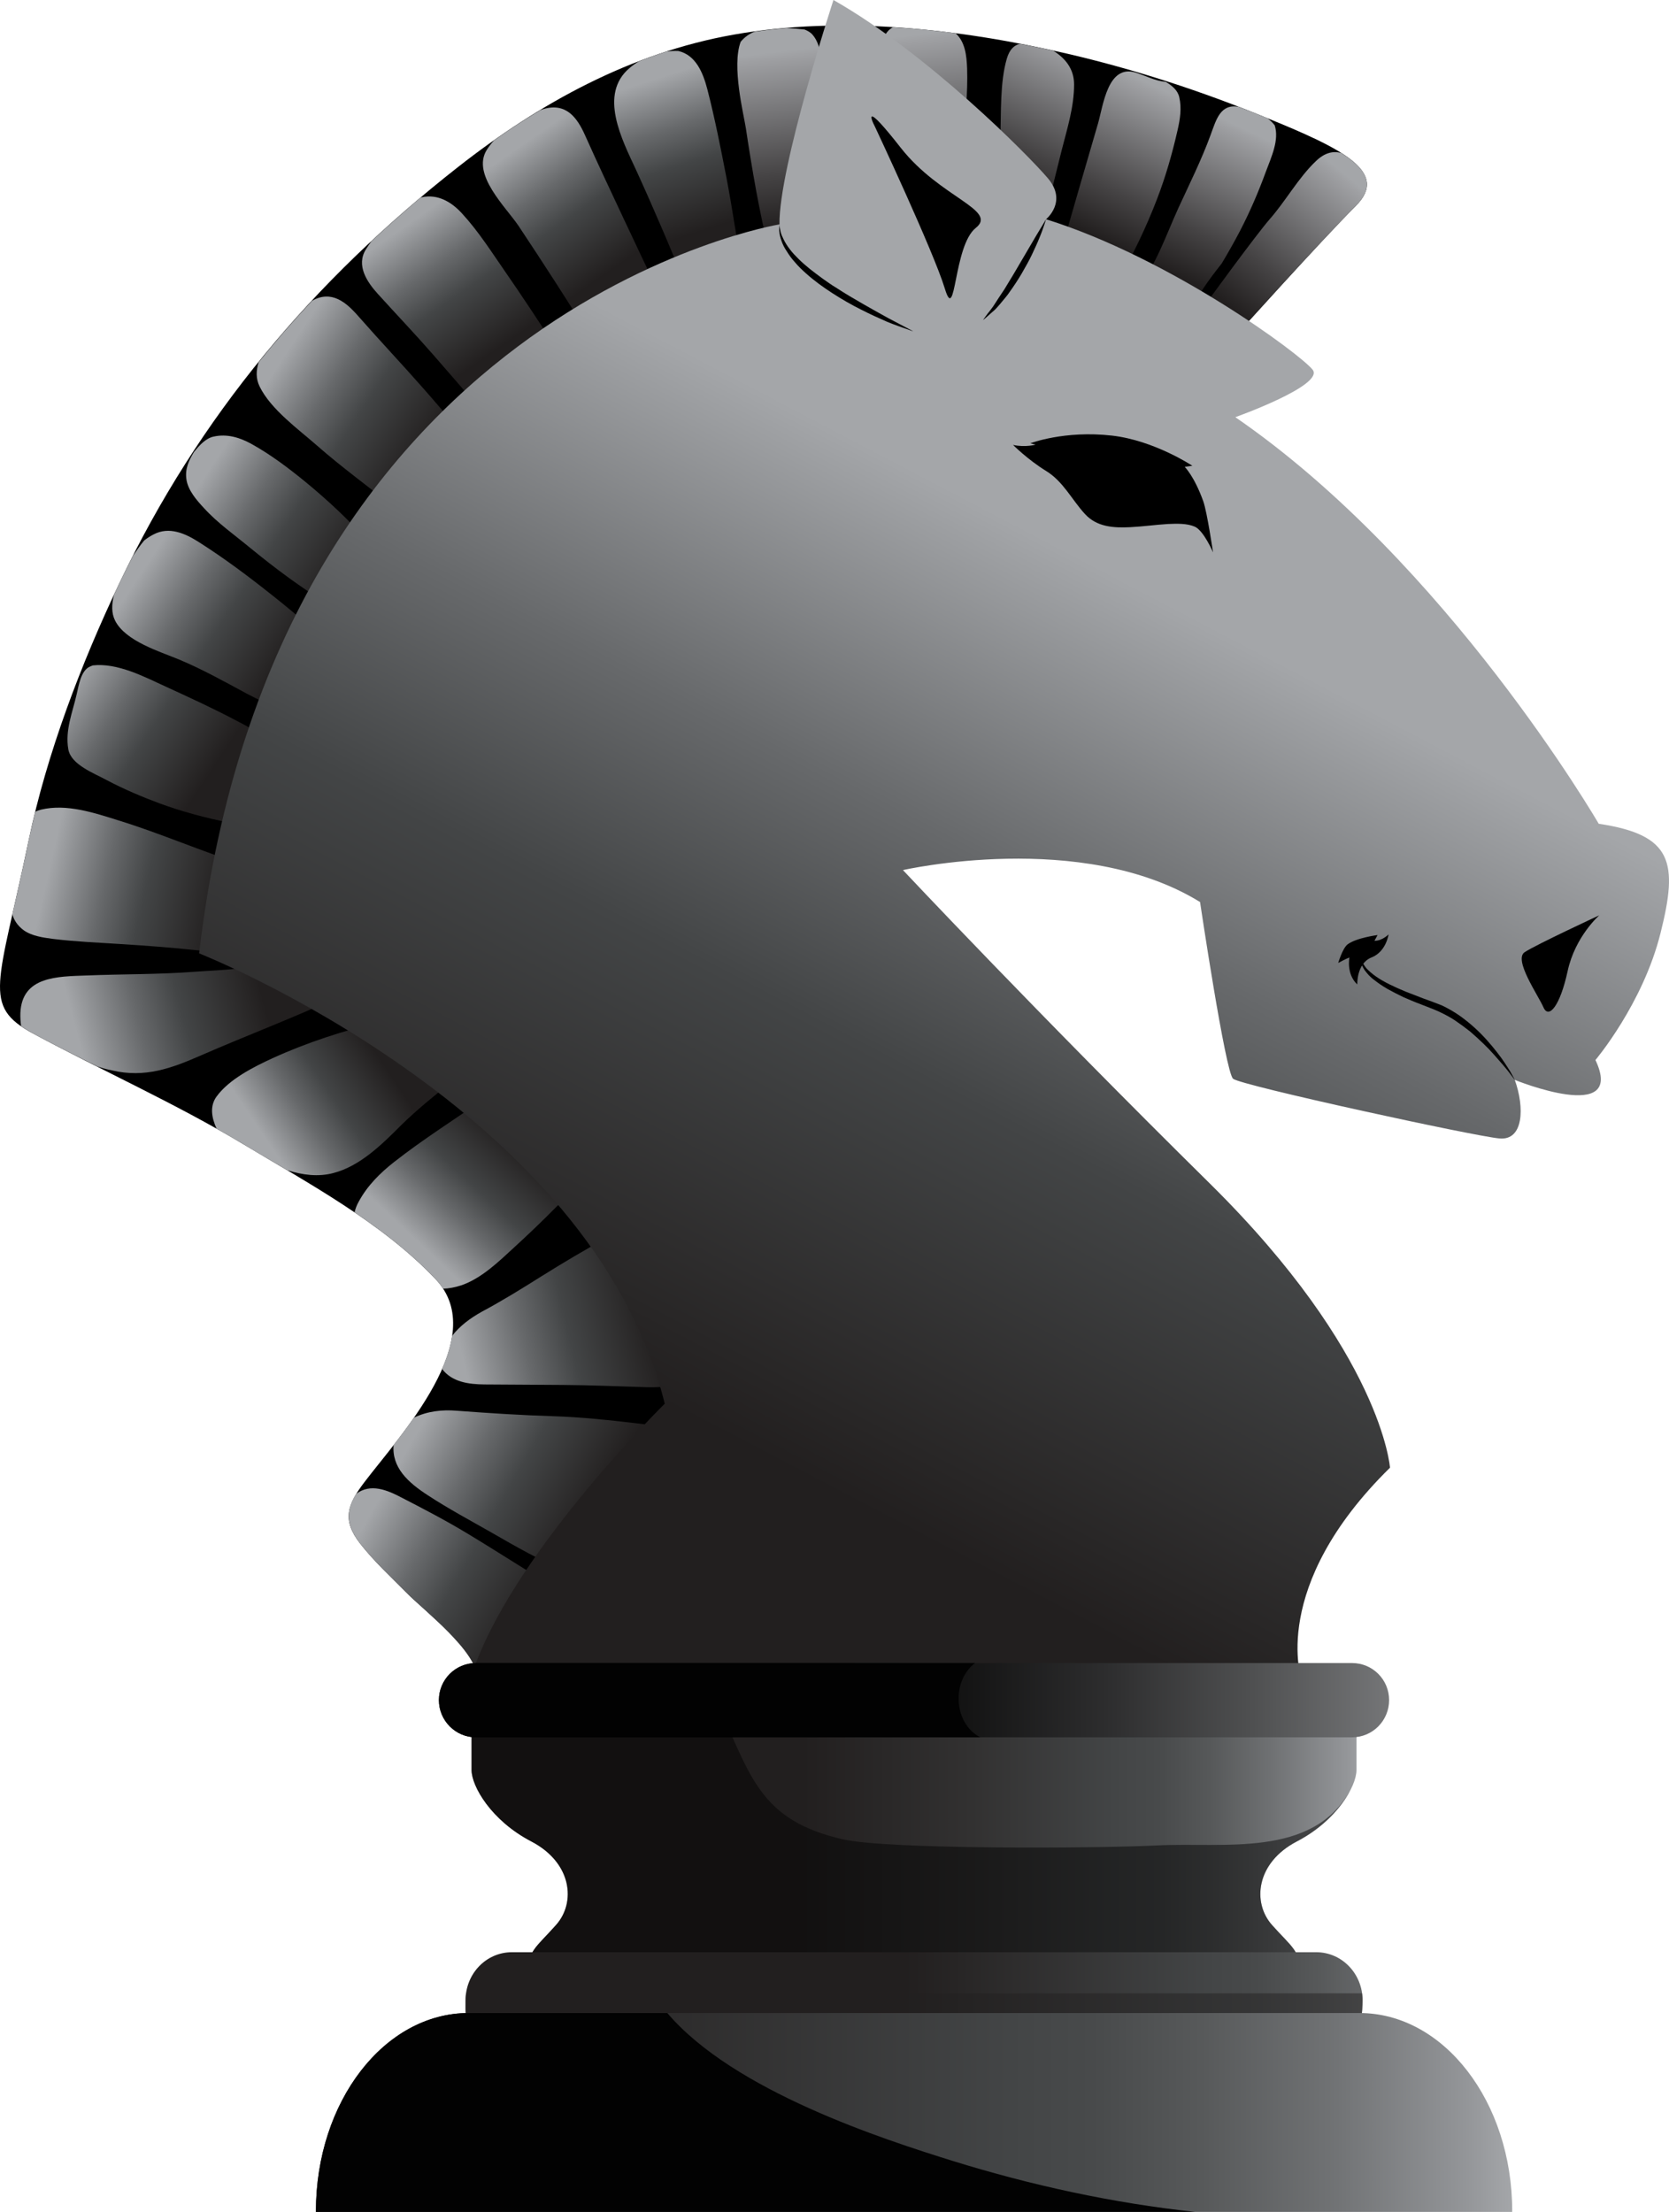<?xml version="1.0" encoding="UTF-8"?>
<svg xmlns="http://www.w3.org/2000/svg" xmlns:xlink="http://www.w3.org/1999/xlink" viewBox="0 0 1510.8 2002.02">
  <defs>
    <style>
      .cls-1 {
        fill: url(#linear-gradient-12);
      }

      .cls-1, .cls-2, .cls-3, .cls-4, .cls-5, .cls-6, .cls-7, .cls-8, .cls-9, .cls-10, .cls-11, .cls-12, .cls-13, .cls-14, .cls-15, .cls-16, .cls-17, .cls-18, .cls-19, .cls-20, .cls-21, .cls-22, .cls-23, .cls-24, .cls-25, .cls-26, .cls-27, .cls-28, .cls-29, .cls-30, .cls-31, .cls-32, .cls-33, .cls-34, .cls-35, .cls-36, .cls-37, .cls-38, .cls-39, .cls-40, .cls-41, .cls-42, .cls-43, .cls-44, .cls-45 {
        stroke-width: 0px;
      }

      .cls-2 {
        fill: url(#linear-gradient-17);
      }

      .cls-3 {
        fill: url(#linear-gradient-19);
      }

      .cls-4 {
        fill: url(#linear-gradient-33);
      }

      .cls-5 {
        fill: url(#linear-gradient);
      }

      .cls-46 {
        mask: url(#mask-10);
      }

      .cls-6, .cls-16 {
        fill: #020202;
      }

      .cls-7 {
        fill: url(#linear-gradient-38);
      }

      .cls-7, .cls-10, .cls-15, .cls-22, .cls-26, .cls-28, .cls-29, .cls-31, .cls-47, .cls-41, .cls-42 {
        mix-blend-mode: multiply;
      }

      .cls-8 {
        fill: url(#linear-gradient-21);
      }

      .cls-9 {
        fill: url(#linear-gradient-6);
      }

      .cls-10 {
        fill: url(#linear-gradient-36);
      }

      .cls-48 {
        mask: url(#mask-2);
      }

      .cls-49 {
        isolation: isolate;
      }

      .cls-50 {
        mask: url(#mask-13);
      }

      .cls-12 {
        fill: url(#linear-gradient-15);
      }

      .cls-13 {
        fill: url(#linear-gradient-11);
      }

      .cls-51 {
        mask: url(#mask-3);
      }

      .cls-14 {
        fill: url(#linear-gradient-5);
      }

      .cls-15 {
        fill: url(#linear-gradient-29);
      }

      .cls-16, .cls-24, .cls-47, .cls-34, .cls-39, .cls-40, .cls-43, .cls-52 {
        opacity: .5;
      }

      .cls-53 {
        mask: url(#mask-9);
      }

      .cls-17 {
        fill: url(#linear-gradient-41);
      }

      .cls-54 {
        mask: url(#mask-12);
      }

      .cls-55 {
        mask: url(#mask-5);
      }

      .cls-18 {
        fill: url(#linear-gradient-13);
      }

      .cls-19 {
        fill: url(#linear-gradient-23);
      }

      .cls-20 {
        fill: url(#linear-gradient-25);
      }

      .cls-21 {
        fill: url(#linear-gradient-16);
      }

      .cls-22 {
        fill: url(#linear-gradient-30);
      }

      .cls-23 {
        fill: url(#linear-gradient-22);
      }

      .cls-24 {
        fill: url(#linear-gradient-3);
      }

      .cls-24, .cls-34, .cls-39, .cls-40, .cls-43, .cls-52 {
        mix-blend-mode: screen;
      }

      .cls-56 {
        filter: url(#luminosity-noclip-12);
      }

      .cls-25 {
        fill: url(#linear-gradient-20);
      }

      .cls-26 {
        fill: url(#linear-gradient-32);
      }

      .cls-27 {
        fill: url(#linear-gradient-14);
      }

      .cls-57 {
        filter: url(#luminosity-noclip-4);
      }

      .cls-28 {
        fill: url(#linear-gradient-40);
      }

      .cls-29 {
        fill: url(#linear-gradient-31);
      }

      .cls-58 {
        mask: url(#mask-8);
      }

      .cls-59 {
        filter: url(#luminosity-noclip-6);
      }

      .cls-30 {
        fill: #221f1f;
      }

      .cls-31 {
        fill: url(#linear-gradient-34);
      }

      .cls-32 {
        fill: url(#linear-gradient-7);
      }

      .cls-60 {
        mask: url(#mask-4);
      }

      .cls-61 {
        mask: url(#mask-15);
      }

      .cls-33 {
        fill: url(#linear-gradient-9);
      }

      .cls-34 {
        fill: url(#linear-gradient-39);
      }

      .cls-62 {
        mask: url(#mask-6);
      }

      .cls-35 {
        fill: url(#linear-gradient-8);
      }

      .cls-36 {
        fill: url(#linear-gradient-24);
      }

      .cls-37 {
        fill: url(#linear-gradient-26);
      }

      .cls-38 {
        fill: url(#linear-gradient-18);
      }

      .cls-39 {
        fill: url(#linear-gradient-28);
      }

      .cls-40 {
        fill: url(#linear-gradient-37);
      }

      .cls-63 {
        filter: url(#luminosity-noclip);
      }

      .cls-64 {
        mask: url(#mask-1);
      }

      .cls-65 {
        mask: url(#mask);
      }

      .cls-41 {
        fill: url(#linear-gradient-2);
      }

      .cls-42 {
        fill: url(#linear-gradient-27);
      }

      .cls-66 {
        mask: url(#mask-7);
      }

      .cls-43 {
        fill: url(#linear-gradient-35);
      }

      .cls-44 {
        fill: url(#linear-gradient-10);
      }

      .cls-45 {
        fill: url(#linear-gradient-4);
      }

      .cls-67 {
        mask: url(#mask-14);
      }

      .cls-68 {
        mask: url(#mask-11);
      }

      .cls-69 {
        filter: url(#luminosity-noclip-10);
      }
    </style>
    <linearGradient id="linear-gradient" x1="-48.72" y1="1663.12" x2="756.7" y2="1663.12" gradientTransform="translate(1193.4) rotate(-180) scale(1 -1)" gradientUnits="userSpaceOnUse">
      <stop offset="0" stop-color="#a4a6a9"/>
      <stop offset=".03" stop-color="#939598"/>
      <stop offset=".11" stop-color="#707274"/>
      <stop offset=".18" stop-color="#57595a"/>
      <stop offset=".24" stop-color="#484a4b"/>
      <stop offset=".29" stop-color="#434546"/>
      <stop offset=".45" stop-color="#323131"/>
      <stop offset=".64" stop-color="#221f1f"/>
    </linearGradient>
    <filter id="luminosity-noclip" x="1004.59" y="1548.52" width="194.18" height="229.51" color-interpolation-filters="sRGB" filterUnits="userSpaceOnUse">
      <feFlood flood-color="#fff" result="bg"/>
      <feBlend in="SourceGraphic" in2="bg"/>
    </filter>
    <filter id="luminosity-noclip-2" x="1004.59" y="-9193.01" width="194.18" height="32766" color-interpolation-filters="sRGB" filterUnits="userSpaceOnUse">
      <feFlood flood-color="#fff" result="bg"/>
      <feBlend in="SourceGraphic" in2="bg"/>
    </filter>
    <mask id="mask-1" x="1004.59" y="-9193.01" width="194.18" height="32766" maskUnits="userSpaceOnUse"/>
    <linearGradient id="linear-gradient-2" x1="91.72" y1="1569.01" x2="91.72" y2="1808.77" gradientTransform="translate(1193.4) rotate(-180) scale(1 -1)" gradientUnits="userSpaceOnUse">
      <stop offset=".1" stop-color="#fff"/>
      <stop offset=".44" stop-color="#999"/>
      <stop offset=".93" stop-color="#000"/>
    </linearGradient>
    <mask id="mask" x="1004.59" y="1548.52" width="194.18" height="229.51" maskUnits="userSpaceOnUse">
      <g class="cls-63">
        <g class="cls-64">
          <path class="cls-41" d="m1082.3,1777.15l-76.21.88c-2.47,0-1.16-42.38-1.01-46.6.65-19.31,2.69-39.63,13.07-56.47,10.45-16.83,27.72-28.3,38.1-45.43,11.83-19.46,11.25-44.42,6.39-66.06-.8-3.33-3.7-12.92-8.93-12.92l143.66-2.02c0,18,3.18,27.58,0,45-7.05,37.59-28.39,54.01-61.56,69.24-26.06,12.06-40.79,36.43-48.7,63-1.46,4.94-15.68,51.39-4.8,51.39Z"/>
        </g>
      </g>
    </mask>
    <linearGradient id="linear-gradient-3" x1="91.72" y1="1569.01" x2="91.72" y2="1808.77" gradientTransform="translate(1193.4) rotate(-180) scale(1 -1)" gradientUnits="userSpaceOnUse">
      <stop offset=".1" stop-color="#fff"/>
      <stop offset=".93" stop-color="#fff"/>
    </linearGradient>
    <linearGradient id="linear-gradient-4" x1="-166.31" y1="1797.12" x2="468.94" y2="1797.12" gradientTransform="translate(1193.4) rotate(-180) scale(1 -1)" gradientUnits="userSpaceOnUse">
      <stop offset="0" stop-color="#a4a6a9"/>
      <stop offset=".04" stop-color="#939598"/>
      <stop offset=".15" stop-color="#707274"/>
      <stop offset=".26" stop-color="#57595a"/>
      <stop offset=".35" stop-color="#484a4b"/>
      <stop offset=".42" stop-color="#434546"/>
      <stop offset=".77" stop-color="#282626"/>
      <stop offset=".85" stop-color="#221f1f"/>
    </linearGradient>
    <linearGradient id="linear-gradient-5" x1="-175.47" y1="1912.01" x2="907.42" y2="1912.01" xlink:href="#linear-gradient-4"/>
    <linearGradient id="linear-gradient-6" x1="-33.09" y1="144.64" x2="78.5" y2="280.3" gradientTransform="translate(1193.4) rotate(-180) scale(1 -1)" gradientUnits="userSpaceOnUse">
      <stop offset=".09" stop-color="#a4a6a9"/>
      <stop offset=".12" stop-color="#9fa0a3"/>
      <stop offset=".72" stop-color="#454344"/>
      <stop offset=".99" stop-color="#221f1f"/>
    </linearGradient>
    <linearGradient id="linear-gradient-7" x1="56.09" y1="105.8" x2="126.12" y2="251.81" xlink:href="#linear-gradient-6"/>
    <linearGradient id="linear-gradient-8" x1="136.96" y1="66.97" x2="206.96" y2="212.94" xlink:href="#linear-gradient-6"/>
    <linearGradient id="linear-gradient-9" x1="216.69" y1="28.92" x2="286.62" y2="174.73" xlink:href="#linear-gradient-6"/>
    <linearGradient id="linear-gradient-10" x1="364.64" y1="15.42" x2="343.13" y2="190.94" xlink:href="#linear-gradient-6"/>
    <linearGradient id="linear-gradient-11" x1="606.93" y1="55.61" x2="548.98" y2="235.91" gradientTransform="translate(1193.4) rotate(-180) scale(1 -1)" gradientUnits="userSpaceOnUse">
      <stop offset=".09" stop-color="#a4a6a9"/>
      <stop offset=".34" stop-color="#67696b"/>
      <stop offset=".52" stop-color="#434546"/>
      <stop offset=".79" stop-color="#282626"/>
      <stop offset=".85" stop-color="#221f1f"/>
    </linearGradient>
    <linearGradient id="linear-gradient-12" x1="728.48" y1="116.28" x2="623.91" y2="266.7" xlink:href="#linear-gradient-11"/>
    <linearGradient id="linear-gradient-13" x1="838.25" y1="192.5" x2="733.67" y2="342.94" xlink:href="#linear-gradient-11"/>
    <linearGradient id="linear-gradient-14" x1="948.32" y1="307.84" x2="781.22" y2="418.08" xlink:href="#linear-gradient-11"/>
    <linearGradient id="linear-gradient-15" x1="1019.61" y1="415.71" x2="852.47" y2="525.98" xlink:href="#linear-gradient-11"/>
    <linearGradient id="linear-gradient-16" x1="1146.25" y1="607.89" x2="979.22" y2="718.09" xlink:href="#linear-gradient-11"/>
    <linearGradient id="linear-gradient-17" x1="1167.59" y1="783.96" x2="964.95" y2="829.78" xlink:href="#linear-gradient-11"/>
    <linearGradient id="linear-gradient-18" x1="1143.89" y1="939.2" x2="926.02" y2="882.19" xlink:href="#linear-gradient-11"/>
    <linearGradient id="linear-gradient-19" x1="964.51" y1="1040.68" x2="826.03" y2="948.02" xlink:href="#linear-gradient-11"/>
    <linearGradient id="linear-gradient-20" x1="823.99" y1="1136.36" x2="709.93" y2="1015.39" xlink:href="#linear-gradient-11"/>
    <linearGradient id="linear-gradient-21" x1="795.27" y1="1231.79" x2="572.3" y2="1178.85" xlink:href="#linear-gradient-11"/>
    <linearGradient id="linear-gradient-22" x1="811.7" y1="1247.67" x2="614.13" y2="1360.71" xlink:href="#linear-gradient-11"/>
    <linearGradient id="linear-gradient-23" x1="889.94" y1="1384.33" x2="692.41" y2="1497.35" xlink:href="#linear-gradient-11"/>
    <linearGradient id="linear-gradient-24" x1="1081.27" y1="509.24" x2="914.12" y2="619.51" xlink:href="#linear-gradient-11"/>
    <linearGradient id="linear-gradient-25" x1="491.59" y1="31.01" x2="470.12" y2="206.27" xlink:href="#linear-gradient-6"/>
    <linearGradient id="linear-gradient-26" x1="148.93" y1="425.04" x2="670.78" y2="1420.47" xlink:href="#linear-gradient-11"/>
    <filter id="luminosity-noclip-3" x="599.76" y="-9193.01" width="551.6" height="32766" color-interpolation-filters="sRGB" filterUnits="userSpaceOnUse">
      <feFlood flood-color="#fff" result="bg"/>
      <feBlend in="SourceGraphic" in2="bg"/>
    </filter>
    <mask id="mask-3" x="599.76" y="-9193.01" width="551.6" height="32766" maskUnits="userSpaceOnUse"/>
    <linearGradient id="linear-gradient-27" x1="317.85" y1="675.83" x2="317.85" y2="1452.59" xlink:href="#linear-gradient-2"/>
    <mask id="mask-2" x="599.76" y="679.54" width="551.6" height="757.63" maskUnits="userSpaceOnUse">
      <g class="cls-51">
        <path class="cls-42" d="m918.41,1086.3c-33.68-34.99-68.59-68.23-98.79-100.74-85.86-92.05-170.21-188.88-219.86-306.02,27.14,64.01,119.84,131.66,170.43,180.15,33.76,32.23,69.54,62.27,105.32,92.03,34.04,28.45,67.28,57.48,100.68,86.52,30.85,26.71,62.2,53.28,90.8,82.32,28.38,29.17,56.32,61.26,72.87,98.71,19.24,43.12,13.72,93.06-11.97,132.54-19.61,30.19-47.41,54.3-65.99,85.36,6.39-55.45,1.61-114.82-16.04-166.51-23.37-68.51-73.9-128.76-127.46-184.36Z"/>
      </g>
    </mask>
    <linearGradient id="linear-gradient-28" x1="317.85" y1="675.83" x2="317.85" y2="1452.59" xlink:href="#linear-gradient-3"/>
    <filter id="luminosity-noclip-4" x="578.37" y="382.46" width="932.43" height="1139.49" color-interpolation-filters="sRGB" filterUnits="userSpaceOnUse">
      <feFlood flood-color="#fff" result="bg"/>
      <feBlend in="SourceGraphic" in2="bg"/>
    </filter>
    <filter id="luminosity-noclip-5" x="578.37" y="-9193.01" width="932.43" height="32766" color-interpolation-filters="sRGB" filterUnits="userSpaceOnUse">
      <feFlood flood-color="#fff" result="bg"/>
      <feBlend in="SourceGraphic" in2="bg"/>
    </filter>
    <mask id="mask-5" x="578.37" y="-9193.01" width="932.43" height="32766" maskUnits="userSpaceOnUse"/>
    <linearGradient id="linear-gradient-29" x1="-446.84" y1="952.21" x2="584.12" y2="952.21" gradientTransform="translate(1193.4) rotate(-180) scale(1 -1)" gradientUnits="userSpaceOnUse">
      <stop offset="0" stop-color="#000"/>
      <stop offset=".02" stop-color="#0c0c0c"/>
      <stop offset=".14" stop-color="#555"/>
      <stop offset=".26" stop-color="#919191"/>
      <stop offset=".36" stop-color="silver"/>
      <stop offset=".45" stop-color="#e2e2e2"/>
      <stop offset=".53" stop-color="#f7f7f7"/>
      <stop offset=".58" stop-color="#fff"/>
      <stop offset=".85" stop-color="#fff"/>
    </linearGradient>
    <mask id="mask-4" x="578.37" y="382.46" width="932.43" height="1139.49" maskUnits="userSpaceOnUse">
      <g class="cls-57">
        <g class="cls-55">
          <path class="cls-15" d="m1003.84,1521.96c29.25-7.85,59.45-17.87,83.62-34.41,25.18-17.42,32.23-51.54,48.49-75.78,11.46-17.27,24.96-32.94,40.42-47.03,11.76-10.6,25.05-20.17,34.99-32.81,17.63-22.36,3.2-55.88-8.49-77.52-18.58-34.25-44.21-63.73-66.57-95.38-22.79-32.36-44.86-64.44-72.14-93.19-11.4-12.06-22.88-24.53-35.28-36-23.59-25.4-48.64-49.35-74.48-72.59-63.22-56.32-130.44-108.29-195.03-163.03-32.3-27.29-64.53-54.72-95.02-84.2-15.89-15.24-31.5-31.05-46.23-47.46-13.22-14.81-35.07-33.68-39.13-53.86-4.28-21.35,14.08-35.71,27.65-49.22,14.6-14.66,29.33-29.17,44.86-42.96,17.05-15.1,34.32-31.22,53.35-43.84,8.41-5.53,17.05-10.47,25.69-15.68-.51.58-1.09,1.16-1.66,1.74-22.79,28.6-46.75,67.8-53.28,104.24-7.05,39.33,15.09,69.24,47.69,89.41,34.04,21.2,68.89,27.29,108.65,24.83,45.59-2.75,93.13-12.92,138.78-9.29,13.14,1.03,54.3,6.24,48.21-19.16-3.57-14.66-13.65-27.43-22.73-39.33-12.34-15.97-24.1-32.53-36.36-48.64-13.22-17.27-27.65-33.67-42.83-49.65,37.16,20.34,74.33,40.36,109.6,63.45,23.52,15.53,50.53,31.35,68.66,53.28,16.62,19.89,26.86,43.69,33.91,68.51,14.94,52.85,23.22,107.13,35.05,160.86,4.28,19.44,6.24,47.46,20.25,63,11.33,12.49,25.98,16.11,42.4,15.24,2.39-.13,3.48-2.02,3.2-4.21-2.26-16.4-17.65-25.69-23.89-40.21-9.57-22.36,20.62-36.29,37.01-44.14,24.83-11.46,36.58,14.37,54.66,26.43,16.26,10.73,34.34,21.18,54.23,22.49,1.37,0,3.05-1.16,3.26-2.47,2.19-12.47,4.65-25.26,14.95-33.67,10.9-8.86,23.23-13.94,35.78-19.74,18.95-9.01,37.03-19.76,38.11-42.83,2.39-50.66-33.76-101.47-65.11-137.77-45.29-52.25-93.79-102.2-146.19-147.34-24.45-21.2-48.92-43.56-76.36-60.53-23.29-14.67-47.97-27.44-69.75-44.42-4.93-5.08-9.65-10.47-12.99-16.26,12.41-6.24,27.29-9.44,41.22-7.98,4.15.58,8.28,1.16,12.41,1.31,187.05,133.12,319.74,361.46,319.74,361.46,67,10.02,72.01,34.98,55.97,98.85-15.97,64.17-58.94,114.98-58.94,114.98,27.95,59.07-73.02,18-73.02,18,8.99,24.96,8.06,55.17-14.02,52.98-21.99-1.89-233.86-47.91-240.97-54.01-6.97-5.8-29.91-159.97-29.91-159.97-106.99-65.91-268.93-28.9-268.93-28.9,0,0,121.94,129.92,277.92,283.81,155.92,154.02,162.95,257.1,162.95,257.1-109.96,108.01-79.99,191.91-79.99,191.91l-174.41,1.61Z"/>
        </g>
      </g>
    </mask>
    <linearGradient id="linear-gradient-30" x1="-446.84" y1="952.21" x2="584.12" y2="952.21" gradientTransform="translate(1193.4) rotate(-180) scale(1 -1)" gradientUnits="userSpaceOnUse">
      <stop offset="0" stop-color="#a4a6a9"/>
      <stop offset=".16" stop-color="#7f8183"/>
      <stop offset=".34" stop-color="#5e6062"/>
      <stop offset=".48" stop-color="#4a4c4d"/>
      <stop offset=".58" stop-color="#434546"/>
      <stop offset=".8" stop-color="#282626"/>
      <stop offset=".85" stop-color="#221f1f"/>
    </linearGradient>
    <filter id="luminosity-noclip-6" x="180.23" y="0" width="1009.01" height="1527.17" color-interpolation-filters="sRGB" filterUnits="userSpaceOnUse">
      <feFlood flood-color="#fff" result="bg"/>
      <feBlend in="SourceGraphic" in2="bg"/>
    </filter>
    <filter id="luminosity-noclip-7" x="180.23" y="-9193.01" width="1009.01" height="32766" color-interpolation-filters="sRGB" filterUnits="userSpaceOnUse">
      <feFlood flood-color="#fff" result="bg"/>
      <feBlend in="SourceGraphic" in2="bg"/>
    </filter>
    <mask id="mask-7" x="180.23" y="-9193.01" width="1009.01" height="32766" maskUnits="userSpaceOnUse"/>
    <linearGradient id="linear-gradient-31" x1="508.67" y1="-35.12" x2="508.67" y2="1462.59" gradientTransform="translate(1193.4) rotate(-180) scale(1 -1)" gradientUnits="userSpaceOnUse">
      <stop offset="0" stop-color="#000"/>
      <stop offset=".02" stop-color="#0c0c0c"/>
      <stop offset=".11" stop-color="#555"/>
      <stop offset=".2" stop-color="#919191"/>
      <stop offset=".28" stop-color="silver"/>
      <stop offset=".34" stop-color="#e2e2e2"/>
      <stop offset=".4" stop-color="#f7f7f7"/>
      <stop offset=".44" stop-color="#fff"/>
      <stop offset=".85" stop-color="#fff"/>
    </linearGradient>
    <mask id="mask-6" x="180.23" y="0" width="1009.01" height="1527.17" maskUnits="userSpaceOnUse">
      <g class="cls-59">
        <g class="cls-66">
          <path class="cls-29" d="m601.72,1270.51c-65.62-267.1-421.49-407.62-421.49-407.62C248.96,278,705.58,203.09,705.58,203.09c-.79-51.11,48.86-203.09,48.86-203.09,84.78,48.19,175.65,139.64,193.93,161.14,18.37,21.33-1.52,37.3-1.52,37.3,113.01,35.28,230.38,122.24,241.34,136.17,6.39,8.13-17.85,21.05-39.41,30.64,19.74-32.96-64.96-82.31-90.29-92.03-53.5-20.62-111.64-18.45-160.78,5.65.51-1.01,1.1-2.32,1.61-3.33,9.8-22.21,16.62-47.61,19.24-71.86,4.28-40.66-16.69-77.23-43.63-105.69-30.56-32.66-63.58-65.04-104.52-84.05-1.53-.86-3.85-.58-4.58,1.16-12.56,29.03-12.12,63.45-11.18,94.51.95,30.49,3.27,59.8,14.6,88.7,13.72,34.7,35.35,69.82,63.94,95.81,1.83,3.33,3.2,6.67,4.36,10.3-2.39-.15-4.79-.58-7.11-1.31-4.94-1.89-9.94-3.48-15.1-4.94-5.95-2.17-11.91-4.36-18-5.08-4.86-.58-9.65-.86-14.51-1.01-10.32-.86-20.84-.86-31.57.43-30.49,3.64-61.19,12.49-89.28,24.69-58.79,24.96-109.17,65.9-147.49,117-48.62,65.04-85.36,138.63-109.6,215.86-10.17,32.08-20.97,63.88-31.8,95.81-5.66,16.56-14.43,38.34-10.6,56.77-1.01.86-1.52,2.32-.86,3.92,5.95,14.08,21.85,16.69,33.74,23.65,21.57,12.34,42.62,25.4,63.07,39.35,41.16,28.02,82.1,57.78,119.26,90.72,35.71,31.95,68.16,67.22,97.55,104.67,29.25,37.61,58.66,76.08,84.14,116.29,4.49,6.96,40.21,63.86,31.78,68.51-14.73,7.98-24.83,20.75-34.98,33.82-27.29,35.42-54.3,66.79-71.35,108.89-14.23,34.98-25.91,72.44-28.81,110.46-.59,6.67-1.17,14.37-1.1,22.21l-224.06,2.04v-21.93c39.99-105.96,170.86-234.74,170.86-234.74Z"/>
        </g>
      </g>
    </mask>
    <linearGradient id="linear-gradient-32" x1="508.67" y1="-35.12" x2="508.67" y2="1462.59" gradientTransform="translate(1193.4) rotate(-180) scale(1 -1)" gradientUnits="userSpaceOnUse">
      <stop offset="0" stop-color="#a4a6a9"/>
      <stop offset=".12" stop-color="#7f8183"/>
      <stop offset=".26" stop-color="#5e6062"/>
      <stop offset=".37" stop-color="#4a4c4d"/>
      <stop offset=".44" stop-color="#434546"/>
      <stop offset=".78" stop-color="#282626"/>
      <stop offset=".85" stop-color="#221f1f"/>
    </linearGradient>
    <linearGradient id="linear-gradient-33" x1="-199.84" y1="1538.86" x2="652.25" y2="1538.86" gradientTransform="translate(1193.4) rotate(-180) scale(1 -1)" gradientUnits="userSpaceOnUse">
      <stop offset="0" stop-color="#a4a6a9"/>
      <stop offset=".13" stop-color="#7c7d7f"/>
      <stop offset=".3" stop-color="#505152"/>
      <stop offset=".46" stop-color="#2d2d2e"/>
      <stop offset=".61" stop-color="#141414"/>
      <stop offset=".75" stop-color="#050505"/>
      <stop offset=".85" stop-color="#000"/>
    </linearGradient>
    <filter id="luminosity-noclip-8" x="743.89" y="-9193.01" width="234.41" height="32766" color-interpolation-filters="sRGB" filterUnits="userSpaceOnUse">
      <feFlood flood-color="#fff" result="bg"/>
      <feBlend in="SourceGraphic" in2="bg"/>
    </filter>
    <mask id="mask-9" x="743.89" y="-9193.01" width="234.41" height="32766" maskUnits="userSpaceOnUse"/>
    <linearGradient id="linear-gradient-34" x1="332.31" y1="303.59" x2="332.31" y2="703.31" xlink:href="#linear-gradient-2"/>
    <mask id="mask-8" x="743.89" y="319.8" width="234.41" height="323.92" maskUnits="userSpaceOnUse">
      <g class="cls-53">
        <path class="cls-31" d="m909.55,483.12c-24.1,16.98-1.52,50.36,10.75,67.64,11.25,15.68,23.74,30.64,35.78,45.74,6.47,8.13,22.86,23.8,22.21,35.41-.28,5.81-31.93-.43-35.5-.86-13.5-1.89-26.7-.43-40.14,1.74-38.83,6.39-82.52,20.47-120.05,1.01-81.08-41.95-14.95-146.62,19.38-197.28,24.32-35.86,49.2-75.05,63.3-116.72.5,4.22,1.66,8.28,3.26,12.06,1.75,22.21,8.06,44.27,16.04,63.43,10.6,24.83,25.4,47.48,46.45,64.6,7.05,5.81,14.75,10.6,22.8,14.81-15.25-.86-33.03.45-44.28,8.43Z"/>
      </g>
    </mask>
    <linearGradient id="linear-gradient-35" x1="332.31" y1="303.59" x2="332.31" y2="703.31" xlink:href="#linear-gradient-3"/>
    <filter id="luminosity-noclip-9" x="391.95" y="-9193.01" width="360.53" height="32766" color-interpolation-filters="sRGB" filterUnits="userSpaceOnUse">
      <feFlood flood-color="#fff" result="bg"/>
      <feBlend in="SourceGraphic" in2="bg"/>
    </filter>
    <mask id="mask-11" x="391.95" y="-9193.01" width="360.53" height="32766" maskUnits="userSpaceOnUse"/>
    <linearGradient id="linear-gradient-36" x1="502.94" y1="315.36" x2="835.19" y2="724.99" gradientTransform="translate(1193.4) rotate(-180) scale(1 -1)" gradientUnits="userSpaceOnUse">
      <stop offset=".1" stop-color="#fff"/>
      <stop offset=".11" stop-color="#f9f9f9"/>
      <stop offset=".25" stop-color="#b8b8b8"/>
      <stop offset=".38" stop-color="gray"/>
      <stop offset=".51" stop-color="#525252"/>
      <stop offset=".63" stop-color="#2e2e2e"/>
      <stop offset=".74" stop-color="#141414"/>
      <stop offset=".84" stop-color="#050505"/>
      <stop offset=".93" stop-color="#000"/>
    </linearGradient>
    <mask id="mask-10" x="391.95" y="304.86" width="360.53" height="453.21" maskUnits="userSpaceOnUse">
      <g class="cls-68">
        <path class="cls-10" d="m391.95,758.07c15.53-120.63,109.88-282.22,141.46-323.44,40-52.4,96.98-104.96,162.95-120.2,18.45-4.21,38.69-8.41,56.12-9.57-263.49,143.12-355.82,413-360.53,453.21Z"/>
      </g>
    </mask>
    <linearGradient id="linear-gradient-37" x1="502.94" y1="315.36" x2="835.19" y2="724.99" gradientTransform="translate(1193.4) rotate(-180) scale(1 -1)" gradientUnits="userSpaceOnUse">
      <stop offset=".1" stop-color="#fff"/>
      <stop offset=".93" stop-color="#fff"/>
    </linearGradient>
    <filter id="luminosity-noclip-10" x="758.86" y="2.6" width="751.94" height="929.53" color-interpolation-filters="sRGB" filterUnits="userSpaceOnUse">
      <feFlood flood-color="#fff" result="bg"/>
      <feBlend in="SourceGraphic" in2="bg"/>
    </filter>
    <filter id="luminosity-noclip-11" x="758.86" y="-9193.01" width="751.94" height="32766" color-interpolation-filters="sRGB" filterUnits="userSpaceOnUse">
      <feFlood flood-color="#fff" result="bg"/>
      <feBlend in="SourceGraphic" in2="bg"/>
    </filter>
    <mask id="mask-13" x="758.86" y="-9193.01" width="751.94" height="32766" maskUnits="userSpaceOnUse"/>
    <linearGradient id="linear-gradient-38" x1="9.4" y1="394.73" x2="244.25" y2="629.58" xlink:href="#linear-gradient-2"/>
    <mask id="mask-12" x="758.86" y="2.6" width="751.94" height="929.53" maskUnits="userSpaceOnUse">
      <g class="cls-69">
        <g class="cls-50">
          <path class="cls-7" d="m792.04,23.8h2.04c.06,0,.13.3.21.3,5.96,5.95,12.86,10.88,20.04,15.53,40.64,31.35,103.72,85.79,124.91,111.04,23.89,28.45,17.35,33.68,7.63,47.76,0,0,66.34,14.09,183.71,92.05,31.57,21.18,53.2,38.61,57.63,44.12.45.59.65,1.03.8,1.46,0,.3,0,.43.07.58.07.43.15.73.15,1.03,0,.13-.07.43-.07.58-.15.43-.15.71-.3,1.16-.07.13-.15.43-.21.73-.3.28-.45.58-.58,1.01-.22.28-.37.43-.59.73-.28.28-.58.73-.86.86-.15.45-.37.58-.58.88-.43.43-.88.88-1.31,1.31-.22.15-.43.28-.58.58-.73.43-1.46,1.16-2.32,1.74-.07.3-.3.3-.45.43-.73.58-1.37,1.03-2.17,1.75-.37,0-.58.28-.8.43-.8.43-1.52.86-2.24,1.46l-.88.58c-.8.43-1.59.86-2.47,1.44-.28.15-.51.3-.73.45-1.01.58-2.02,1.16-3.12,1.74l-.28.13c-20.98,11.33-50.45,21.93-50.45,21.93,186.19,128.03,320.54,353.78,328.52,367.28.28.43.43.73.43.73,67,10.02,72.01,34.98,55.97,98.85-8.79,35.42-25.78,66.64-39.27,87.69,6.02-22.65,9.59-45.44,9.29-68.08-.15-21.35-5.22-53.28-29.39-60.68-16.04-5.23-31.95-.73-47.61,3.2-20.47,5.07-43.12,8.12-64.32,6.81-142.41-8.27-159.61-175.8-191.47-281.77-15.98-53.13-38.55-108.44-85.65-141.38-31.22-21.93-68.45-36.73-106.85-36.43-32.3.28-81.58-.15-76.79-45.44,5.16-48.77,50.45-99.3,8.35-143.29-24.47-25.55-59.89-41.67-80.21-70.98-19.31-28.02-29.89-59.52-40.36-91.47,11.12,6.39,22.15,13.65,33.18,21.2Z"/>
        </g>
      </g>
    </mask>
    <linearGradient id="linear-gradient-39" x1="9.4" y1="394.73" x2="244.25" y2="629.58" xlink:href="#linear-gradient-3"/>
    <filter id="luminosity-noclip-12" x="1035.99" y="1822.01" width="247.88" height="180" color-interpolation-filters="sRGB" filterUnits="userSpaceOnUse">
      <feFlood flood-color="#fff" result="bg"/>
      <feBlend in="SourceGraphic" in2="bg"/>
    </filter>
    <filter id="luminosity-noclip-13" x="1035.99" y="-9193.01" width="247.88" height="32766" color-interpolation-filters="sRGB" filterUnits="userSpaceOnUse">
      <feFlood flood-color="#fff" result="bg"/>
      <feBlend in="SourceGraphic" in2="bg"/>
    </filter>
    <mask id="mask-15" x="1035.99" y="-9193.01" width="247.88" height="32766" maskUnits="userSpaceOnUse"/>
    <linearGradient id="linear-gradient-40" x1="30.48" y1="2016.64" x2="39.64" y2="1696.13" gradientTransform="translate(1193.4) rotate(-180) scale(1 -1)" gradientUnits="userSpaceOnUse">
      <stop offset=".08" stop-color="#fff"/>
      <stop offset=".15" stop-color="#dbdbdb"/>
      <stop offset=".27" stop-color="#999"/>
      <stop offset=".39" stop-color="#626262"/>
      <stop offset=".5" stop-color="#383838"/>
      <stop offset=".6" stop-color="#191919"/>
      <stop offset=".68" stop-color="#060606"/>
      <stop offset=".74" stop-color="#000"/>
    </linearGradient>
    <mask id="mask-14" x="1035.99" y="1822.01" width="247.88" height="180" maskUnits="userSpaceOnUse">
      <g class="cls-56">
        <g class="cls-61">
          <path class="cls-28" d="m1153.15,1822.01c51.24,12.64,120.13,89.71,130.73,180h-195.98c-.43-56.9-9.44-137.76-51.89-180h117.15Z"/>
        </g>
      </g>
    </mask>
    <linearGradient id="linear-gradient-41" x1="30.48" y1="2016.64" x2="39.64" y2="1696.13" gradientTransform="translate(1193.4) rotate(-180) scale(1 -1)" gradientUnits="userSpaceOnUse">
      <stop offset=".08" stop-color="#fff"/>
      <stop offset=".74" stop-color="#fff"/>
    </linearGradient>
  </defs>
  <g class="cls-49">
    <g id="Capa_1" data-name="Capa 1">
      <g>
        <g>
          <g>
            <path class="cls-5" d="m827.39,1544.45l400.52-7.25v64.89c0,14.52-17.56,45.73-54.21,64.75-36.58,19.16-40.43,55.17-22.15,75.62,18.37,20.62,26,23.09,26,46.6H477.31c0-23.52,7.63-25.98,25.91-46.6,18.37-20.45,14.52-56.46-22.06-75.62-36.66-19.03-54.3-50.23-54.3-64.75v-64.89l400.53,7.25Z"/>
            <g class="cls-65">
              <path class="cls-24" d="m1082.3,1777.15l-76.21.88c-2.47,0-1.16-42.38-1.01-46.6.65-19.31,2.69-39.63,13.07-56.47,10.45-16.83,27.72-28.3,38.1-45.43,11.83-19.46,11.25-44.42,6.39-66.06-.8-3.33-3.7-12.92-8.93-12.92l143.66-2.02c0,18,3.18,27.58,0,45-7.05,37.59-28.39,54.01-61.56,69.24-26.06,12.06-40.79,36.43-48.7,63-1.46,4.94-15.68,51.39-4.8,51.39Z"/>
            </g>
            <path class="cls-16" d="m649.26,1541.25c30.21,66.06,38.11,106.27,113.75,123.55,39.91,9.14,224.64,8.41,284.67,5.52,60.32-3.05,139.94,11.61,174.64-49.8-7.83,14.95-23.8,33.54-48.62,46.32-36.58,19.16-40.43,55.17-22.15,75.62,18.37,20.62,26,23.09,26,46.6H477.31c0-23.52,7.63-25.98,25.91-46.6,18.37-20.45,14.52-56.46-22.06-75.62-36.66-19.03-54.3-50.23-54.3-64.75v-64.89l222.4,4.06Z"/>
            <g>
              <path class="cls-45" d="m421.42,1810.55c0-24.11,18.66-43.56,41.89-43.56h728.24c23.16,0,41.88,19.44,41.88,43.56,0,3.76-.43,13.05-1.37,16.69l-810.06-1.17c-.86-3.76-.58-11.76-.58-15.52Z"/>
              <g class="cls-47">
                <path class="cls-30" d="m421.86,1804.16h811.13c.22,2.04.43,4.21.43,6.39,0,3.76-.43,13.05-1.37,16.69l-810.06-1.17c-.86-3.76-.58-11.76-.58-15.52,0-2.19.15-4.36.45-6.39Z"/>
              </g>
              <path class="cls-14" d="m285.98,2001.44c0-99.15,61.91-179.42,138.28-179.42h806.34c76.36,0,138.28,80.27,138.28,179.42,0,.3-.07.58-.07.58H285.98v-.58Z"/>
              <path class="cls-6" d="m424.26,1822.01h179.78c60.1,70.7,195.4,114.25,258.78,134,70.25,21.78,144.22,38.03,218.98,46.01H285.98v-.58c0-99.15,61.91-179.42,138.28-179.42Z"/>
            </g>
            <path class="cls-11" d="m1116.27,306.3s79.92-88.84,110.98-119.9c31.07-30.92-13.28-52.27-81-79.84-58.29-23.96-118.74-43.7-180-57.93-96.61-22.49-203.97-34.7-302.11-17.27-93.04,16.41-175.8,61.99-249.47,119.77-131.45,103.06-234.81,225.58-306.67,376.85-34.47,72.44-65.62,154.03-82.01,232.42-27.44,131.66-42.75,149.81,3.98,175.07,62.87,33.83,128.63,63.15,190.1,100.03,59.37,35.71,125.86,71.28,174.06,122.09,50.96,53.56-33.02,142.69-64.38,184.08-15.39,20.32-20.32,33.97-3.85,55.3,12.41,15.98,27.87,30.21,42.04,44.57,15.97,16.41,64.31,52.27,64.31,77.95s71.78-47.17,71.78-42.68,143.49-178.55,143.49-178.55c0,0-19.82-116.29-125.21-232.14-105.38-116.28-294.69-200.18-303.91-229.21-9.14-29.05,18.36-309.94,236.7-473.4,218.4-163.33,296.3-90.01,317.7-165.06,21.33-74.76,296,87.39,343.46,107.86Z"/>
            <g>
              <path class="cls-9" d="m1149.3,198.44c14.45-16.4,25.98-37.45,41.67-52.4,7.69-7.55,15.46-9.72,23.15-7.55,23.52,14.66,31.51,29.61,13.14,47.91-31.07,31.07-110.98,119.9-110.98,119.9-7.03-3.2-19.16-9.29-34.76-17.42,10.88-15.39,55.95-76.93,67.79-90.44Z"/>
              <path class="cls-32" d="m1066.63,188.42c10.08-21.91,20.97-43.69,29.24-66.33,5.23-14.37,9.01-28.32,25.4-25.4,8.43,3.18,16.69,6.38,24.97,9.87.3.13.58.13.88.28,2.6,1.89,4.86,4.21,6.75,6.54,4.28,13.2-2.97,28.59-8.13,42.38-6.75,18.43-14.45,36.3-23.44,53.57-5.16,9.87-10.75,19.74-16.41,29.18-11.91,14.94-22.79,30.47-31.2,47.03-13.36-7.12-28.97-15.25-45.74-23.81,17.29-20.9,26.36-48.49,37.68-73.32Z"/>
              <path class="cls-35" d="m993.82,112.22c4.86-16.84,8.86-54.01,34.04-46.6,8.49,2.62,18.08,7.83,27.29,8.41,5.89,3.49,10.96,7.7,12.34,13.94,2.26,10,.8,19.74-1.52,29.76-4.8,21.18-10.82,42.23-18.66,62.57-9.74,25.4-21.42,49.64-34.84,73.15-16.69-8.41-34.34-16.98-52.12-25.26,10.82-38.75,22.21-77.23,33.46-115.98Z"/>
              <path class="cls-33" d="m905.49,124.26c.94-22.64-.45-49.2,5.87-71.13,2.47-8.41,6.67-12.19,11.83-13.5,10.24,1.89,20.25,3.91,30.19,6.24,10.97,6.82,18.88,16.55,18.88,30.47.07,20.34-6.24,40.08-11.18,59.52-6.9,27.74-13.57,55.46-21.27,83.04-12.12-5.22-24.17-10.45-35.93-15.09.22-26.43.51-53.14,1.61-79.56Z"/>
              <path class="cls-44" d="m807.35,178.99c-2.17-17.85-3.92-35.72-5.29-53.72-1.81-21.76-6.62-43.84-6.09-65.62.28-11.18,1.01-28.88,12.19-34.98,19.01,1.01,37.89,2.9,56.83,5.37,8.71,7.98,10.02,20.19,10.45,32.08.73,22.51-1.74,44.86-3.55,67.37-1.66,20.02-3.78,40.34-7.18,60.53-22-6.97-41.67-11.03-57.35-11.03Z"/>
              <path class="cls-13" d="m575.66,153.59c-12.34-26.71-34.25-68.23-5.59-92.18,2.76-2.33,5.66-4.36,8.71-6.11,8.13-3.18,16.34-6.09,24.68-8.71,3.49-.43,7.05-.58,10.6-.43,15.68,3.63,22.28,19.46,26.21,34.55,6.75,26.13,12.12,53.28,17.27,79.84,5.81,30.21,10.02,60.55,15.39,91.04-14.3,3.63-30.49,8.41-48.55,15.24-15.68-38.17-31.65-75.93-48.71-113.23Z"/>
              <path class="cls-1" d="m469.25,204.25c-11.25-16.69-42.4-46.17-28.75-68.38,1.83-2.9,4.22-6.09,6.69-8.84,13.65-9.74,27.5-18.73,41.73-27.29,1.16-.45,2.26-.88,3.42-1.16,20.25-5.66,30.12,7.83,37.37,24.1,11.4,25.54,23.31,50.66,35.07,75.77,12.19,25.98,24.38,51.84,37.09,77.37-19.67,8.58-41.24,19.16-65.18,33.25-21.85-35.28-44.57-70.42-67.43-104.82Z"/>
              <path class="cls-18" d="m439.42,375.69c-15.67-18.15-31.5-36.58-47.39-54.73-16.34-18.72-33.39-36.57-50.08-55.02-9.74-10.73-19.76-25.69-10.75-40.21,1.66-2.62,3.4-5.22,5.16-7.55,14.43-13.5,29.24-26.56,44.42-39.48.43-.15.8-.15,1.09-.15,14.45-3.18,27.01,4.36,36.36,14.67,14.88,16.11,27.08,35.42,39.57,53.41,14.58,21.06,28.88,42.69,42.89,64.32,3.05,4.79,6.17,9.57,9.22,14.51-17.2,11.03-35.41,23.52-54.79,38.04-5.31,3.91-10.52,8.13-15.68,12.19Z"/>
              <path class="cls-27" d="m356.53,459.03c-22.94-18.58-47.11-36-69.24-55.46-16.99-14.95-41.95-32.81-52.19-53.56-3.63-7.27-3.34-14.81-.94-22.22,15.31-19.01,31.2-37.3,47.9-55.15.22-.15.37-.3.51-.45,17.57-9.87,30.79,1.31,42.1,14.37,19.38,22.06,39.71,43.56,59.09,65.62,11.83,13.5,23.67,27.14,34.99,41.24-23.23,20.75-43.85,42.81-62.21,65.62Z"/>
              <path class="cls-12" d="m226.46,495.89c-14-11.61-29.61-22.51-41.95-36.15-6.47-6.96-14.37-15.97-15.76-25.84-1.44-9.72,2.32-17.27,6.75-24.68,5.16-6.39,10.9-12.64,18-14.08,11.83-2.62,23.16.73,33.61,6.38,17.7,9.74,34.19,22.22,49.8,34.99,20.1,16.55,39.11,34.26,56.25,53.71-13.14,19.03-24.9,38.04-35.5,57.05-24.97-15.24-48.56-32.81-71.2-51.39Z"/>
              <path class="cls-21" d="m207.37,744.57c-21.48-4.36-42.4-9.87-62.94-17.42-16.32-6.09-32.44-12.92-47.82-21.05-11.04-6.09-32.3-13.8-34.77-27.87-3.05-17.42,3.85-33.39,7.61-50.08,1.75-7.4,3.72-21.05,11.7-24.69.86-.43,1.81-.71,2.75-1.16,22.36-2.62,46.83,10.32,66.12,19.16,21.85,10.02,43.7,20.04,65.04,31.37,10.17,5.08,20.04,11.46,30.06,17.42-8.93,28.01-15.24,54.14-19.74,77.08-6.97-1.46-14.3-2.04-18-2.75Z"/>
              <path class="cls-2" d="m237.86,856.78c-19.81,1.75-38.92,5.53-59.31,3.34-23.15-2.47-46.38-4.21-69.6-5.66-20.26-1.31-40.79-2.17-60.98-4.64-8.79-1.16-19.38-2.62-26.71-7.98-5.59-4.22-8.56-9.01-10.08-14.23,4.13-18.3,9.22-40.23,14.81-67.22,1.81-8.41,3.78-17.12,5.95-25.69,1.66-.73,3.48-1.46,5.23-1.89,23.29-5.53,48.19,2.9,70.48,9.87,37.97,11.76,74.33,27.72,112.14,39.76-3.63,28.17-3.42,47.91-1.38,54.45,1.59,4.94,8.56,11.76,19.46,19.87Z"/>
              <path class="cls-38" d="m78.53,882.91c32.38-1.31,64.96-.86,97.34-3.33,24.96-1.89,51.75-1.46,74.83-12.34.43-.15.8-.45,1.09-.73,14.95,10.02,33.97,21.78,55.46,35.42-41.01,19.16-83.62,35.13-125.21,53.28-26.79,11.76-50.88,20.6-80.57,13.63-4.58-.86-9.08-2.17-13.5-3.63-19.53-9.72-38.84-19.44-58-29.76-4.13-2.32-7.61-4.36-10.88-6.67-.51-3.92-.8-7.98-.65-11.91,1.46-33.39,33.61-32.94,60.1-33.97Z"/>
              <path class="cls-3" d="m196.12,992.38c11.33-15.53,33.39-26.71,50.88-34.7,30.85-14.09,63.88-24.69,96.89-32.82,23.09,14.82,47.48,30.93,71.65,48.49-1.96,1.89-4,3.78-6.17,5.38-16.11,12.92-31.65,25.4-46.32,39.76-17.2,17.27-37.16,37.03-61.33,43.26-13.71,3.64-28.01,1.75-41.73-2.6-13.42-7.98-26.86-15.68-39.93-23.67-7.98-4.65-16.04-9.44-24.02-13.94-4.56-10-6.32-20.47.07-29.17Z"/>
              <path class="cls-25" d="m503.15,1092.82c-12.34,12.49-25.11,24.68-37.95,36.43-13.87,12.78-29.4,27.87-47.63,34.12-5.8,1.89-11.24,2.91-16.55,3.05-1.96-3.05-4.21-6.09-6.9-8.84-21.48-22.65-46.66-42.4-73.17-60.25.8-3.34,1.96-6.53,3.78-9.72,7.78-14.37,19.24-25.85,32.02-35.86,27-21.2,56.33-39.5,84.41-59.24,29.25,22.79,57.35,47.18,81.15,73.6,1.38,1.46,2.76,2.91,4.07,4.5-7.48,7.85-16.04,14.95-23.23,22.21Z"/>
              <path class="cls-8" d="m621.03,1253.81c-12.06.73-24.02,2.19-36.15,1.75-25.26-.73-50.36-1.89-75.63-2.04-23.44-.15-46.96-.3-70.48-.43-14.43-.15-29.54-2.04-38.68-14.09,4.43-10.02,7.69-20.02,9.14-29.89,7.05-9.01,16.26-15.98,27.29-22.07,17.93-9.57,35.78-20.62,53.05-31.5,20.04-12.49,40.08-24.53,60.83-35.71,3.27-1.74,7.55-3.34,11.46-5.23,39.42,54.44,61.56,105.1,73.32,139.21-4.71-.28-9.37-.43-14.15,0Z"/>
              <path class="cls-23" d="m513.74,1422.66c-23.73-9.59-46.74-22.79-68.89-35.57-19.09-10.88-38.9-21.48-57.34-33.54-18.43-11.89-32.96-25.4-31.22-45.73,6.11-7.69,12.34-16.11,18.37-24.68,12.19-5.81,25.33-7.4,39.18-6.24,29.18,2.19,58.15,4.07,87.47,4.94,48.85,1.61,97.12,10.17,145.83,14.23.21,1.31.36,2.19.36,2.19,0,0-63.07,80.57-105.6,133.4-9.44-3.05-19.03-5.22-28.17-8.99Z"/>
              <path class="cls-19" d="m363.71,1355.58c20.04,10.3,40.08,20.77,59.31,32.38,34.55,20.75,68.16,43.56,103.79,62.27-13.65,16.84-22.79,27.74-22.79,26.56,0-4.49-71.78,67.22-71.78,42.68s-48.34-61.54-64.31-77.95c-14.17-14.36-29.63-28.59-42.04-44.57-13.35-17.42-12.62-29.76-3.63-44.71,13.07-10,28.24-3.63,41.44,3.34Z"/>
              <path class="cls-36" d="m223.41,627.85c-20.11-10.88-40.21-22.06-61.33-30.92-17.5-7.25-48.42-16.55-57.86-35.13-3.4-6.69-3.26-14.81-1.01-23.38,1.59-3.48,3.12-6.96,4.79-10.45,4-8.41,8.21-16.84,12.41-24.96,3.42-5.08,6.82-9.87,10.09-13.8,2.75-2.19,5.66-4.07,8.56-5.52,14.08-7.4,28.68-.88,40.94,6.97,22.86,14.51,44.79,30.92,65.97,47.75,13.36,10.47,26.43,21.63,39.35,32.67-12.26,24.38-22.51,48.77-30.99,72.14-10.38-5.08-20.83-10.15-30.92-15.39Z"/>
              <path class="cls-20" d="m683.3,28.6c9.59-1.31,19.18-2.47,28.82-3.2,5.44.28,10.88.73,16.19,1.31,2.75,1.16,5.22,2.47,7.03,4.49,10.02,11.18,8.58,32.67,9.08,46.9,1.01,29.46,1.01,58.93.79,88.11-.06,22.8-1.29,45.59-3.76,68.08-10.75,4.22-24.17,6.82-40.81,10.47-1.44-5.53-2.9-11.18-4.36-16.84-9.14-37.03-15.46-74.33-21.11-111.79-2.04-13.2-12.93-56.03-4.73-78.24,3.55-4.36,7.98-7.42,12.84-9.29Z"/>
            </g>
            <path class="cls-37" d="m1178.25,1520.35s-29.97-83.9,79.99-191.91c0,0-7.03-103.08-162.95-257.1-155.98-153.89-277.92-283.81-277.92-283.81,0,0,161.94-37.01,268.93,28.9,0,0,22.94,154.17,29.91,159.97,7.11,6.09,218.98,52.12,240.97,54.01,22.07,2.19,23.01-28.02,14.02-52.98,0,0,100.97,41.07,73.02-18,0,0,42.98-50.81,58.94-114.98,16.04-63.88,11.03-88.84-55.97-98.85,0,0-136.97-236.05-328.95-368.01,0,0,81-28.88,69.97-42.98-10.96-13.93-128.33-100.89-241.34-136.17,0,0,19.89-15.97,1.52-37.3-18.28-21.5-109.16-112.95-193.93-161.14,0,0-49.65,151.98-48.86,203.09,0,0-456.62,74.91-525.36,659.8,0,0,355.88,140.52,421.49,407.62,0,0-130.87,128.78-170.86,234.74v21.93l747.4-6.82Z"/>
            <g class="cls-48">
              <path class="cls-39" d="m918.41,1086.3c-33.68-34.99-68.59-68.23-98.79-100.74-85.86-92.05-170.21-188.88-219.86-306.02,27.14,64.01,119.84,131.66,170.43,180.15,33.76,32.23,69.54,62.27,105.32,92.03,34.04,28.45,67.28,57.48,100.68,86.52,30.85,26.71,62.2,53.28,90.8,82.32,28.38,29.17,56.32,61.26,72.87,98.71,19.24,43.12,13.72,93.06-11.97,132.54-19.61,30.19-47.41,54.3-65.99,85.36,6.39-55.45,1.61-114.82-16.04-166.51-23.37-68.51-73.9-128.76-127.46-184.36Z"/>
            </g>
            <g class="cls-60">
              <path class="cls-22" d="m1003.84,1521.96c29.25-7.85,59.45-17.87,83.62-34.41,25.18-17.42,32.23-51.54,48.49-75.78,11.46-17.27,24.96-32.94,40.42-47.03,11.76-10.6,25.05-20.17,34.99-32.81,17.63-22.36,3.2-55.88-8.49-77.52-18.58-34.25-44.21-63.73-66.57-95.38-22.79-32.36-44.86-64.44-72.14-93.19-11.4-12.06-22.88-24.53-35.28-36-23.59-25.4-48.64-49.35-74.48-72.59-63.22-56.32-130.44-108.29-195.03-163.03-32.3-27.29-64.53-54.72-95.02-84.2-15.89-15.24-31.5-31.05-46.23-47.46-13.22-14.81-35.07-33.68-39.13-53.86-4.28-21.35,14.08-35.71,27.65-49.22,14.6-14.66,29.33-29.17,44.86-42.96,17.05-15.1,34.32-31.22,53.35-43.84,8.41-5.53,17.05-10.47,25.69-15.68-.51.58-1.09,1.16-1.66,1.74-22.79,28.6-46.75,67.8-53.28,104.24-7.05,39.33,15.09,69.24,47.69,89.41,34.04,21.2,68.89,27.29,108.65,24.83,45.59-2.75,93.13-12.92,138.78-9.29,13.14,1.03,54.3,6.24,48.21-19.16-3.57-14.66-13.65-27.43-22.73-39.33-12.34-15.97-24.1-32.53-36.36-48.64-13.22-17.27-27.65-33.67-42.83-49.65,37.16,20.34,74.33,40.36,109.6,63.45,23.52,15.53,50.53,31.35,68.66,53.28,16.62,19.89,26.86,43.69,33.91,68.51,14.94,52.85,23.22,107.13,35.05,160.86,4.28,19.44,6.24,47.46,20.25,63,11.33,12.49,25.98,16.11,42.4,15.24,2.39-.13,3.48-2.02,3.2-4.21-2.26-16.4-17.65-25.69-23.89-40.21-9.57-22.36,20.62-36.29,37.01-44.14,24.83-11.46,36.58,14.37,54.66,26.43,16.26,10.73,34.34,21.18,54.23,22.49,1.37,0,3.05-1.16,3.26-2.47,2.19-12.47,4.65-25.26,14.95-33.67,10.9-8.86,23.23-13.94,35.78-19.74,18.95-9.01,37.03-19.76,38.11-42.83,2.39-50.66-33.76-101.47-65.11-137.77-45.29-52.25-93.79-102.2-146.19-147.34-24.45-21.2-48.92-43.56-76.36-60.53-23.29-14.67-47.97-27.44-69.75-44.42-4.93-5.08-9.65-10.47-12.99-16.26,12.41-6.24,27.29-9.44,41.22-7.98,4.15.58,8.28,1.16,12.41,1.31,187.05,133.12,319.74,361.46,319.74,361.46,67,10.02,72.01,34.98,55.97,98.85-15.97,64.17-58.94,114.98-58.94,114.98,27.95,59.07-73.02,18-73.02,18,8.99,24.96,8.06,55.17-14.02,52.98-21.99-1.89-233.86-47.91-240.97-54.01-6.97-5.8-29.91-159.97-29.91-159.97-106.99-65.91-268.93-28.9-268.93-28.9,0,0,121.94,129.92,277.92,283.81,155.92,154.02,162.95,257.1,162.95,257.1-109.96,108.01-79.99,191.91-79.99,191.91l-174.41,1.61Z"/>
            </g>
            <g class="cls-62">
              <path class="cls-26" d="m601.72,1270.51c-65.62-267.1-421.49-407.62-421.49-407.62C248.96,278,705.58,203.09,705.58,203.09c-.79-51.11,48.86-203.09,48.86-203.09,84.78,48.19,175.65,139.64,193.93,161.14,18.37,21.33-1.52,37.3-1.52,37.3,113.01,35.28,230.38,122.24,241.34,136.17,6.39,8.13-17.85,21.05-39.41,30.64,19.74-32.96-64.96-82.31-90.29-92.03-53.5-20.62-111.64-18.45-160.78,5.65.51-1.01,1.1-2.32,1.61-3.33,9.8-22.21,16.62-47.61,19.24-71.86,4.28-40.66-16.69-77.23-43.63-105.69-30.56-32.66-63.58-65.04-104.52-84.05-1.53-.86-3.85-.58-4.58,1.16-12.56,29.03-12.12,63.45-11.18,94.51.95,30.49,3.27,59.8,14.6,88.7,13.72,34.7,35.35,69.82,63.94,95.81,1.83,3.33,3.2,6.67,4.36,10.3-2.39-.15-4.79-.58-7.11-1.31-4.94-1.89-9.94-3.48-15.1-4.94-5.95-2.17-11.91-4.36-18-5.08-4.86-.58-9.65-.86-14.51-1.01-10.32-.86-20.84-.86-31.57.43-30.49,3.64-61.19,12.49-89.28,24.69-58.79,24.96-109.17,65.9-147.49,117-48.62,65.04-85.36,138.63-109.6,215.86-10.17,32.08-20.97,63.88-31.8,95.81-5.66,16.56-14.43,38.34-10.6,56.77-1.01.86-1.52,2.32-.86,3.92,5.95,14.08,21.85,16.69,33.74,23.65,21.57,12.34,42.62,25.4,63.07,39.35,41.16,28.02,82.1,57.78,119.26,90.72,35.71,31.95,68.16,67.22,97.55,104.67,29.25,37.61,58.66,76.08,84.14,116.29,4.49,6.96,40.21,63.86,31.78,68.51-14.73,7.98-24.83,20.75-34.98,33.82-27.29,35.42-54.3,66.79-71.35,108.89-14.23,34.98-25.91,72.44-28.81,110.46-.59,6.67-1.17,14.37-1.1,22.21l-224.06,2.04v-21.93c39.99-105.96,170.86-234.74,170.86-234.74Z"/>
            </g>
            <g>
              <path class="cls-11" d="m1098.06,499.97s-5.37-36.58-8.86-46.32c-8.21-22.79-16.77-31.07-16.77-31.07l6.9-1.01s-34.55-22.94-72.66-27.29c-43.18-4.94-74.03,6.97-74.03,6.97l4.79,1.16s-8.99,2.76-20.4.3c0,0,13.14,13.2,29.83,23.52,15.53,9.42,23.29,25.98,35.28,39.05,10.88,11.76,25.76,12.62,40.94,11.89,11.46-.58,22.79-2.17,34.19-2.9,7.91-.3,16.98-.73,24.38,2.47,8.13,3.78,16.41,23.23,16.41,23.23Z"/>
              <path class="cls-11" d="m1447.69,828.47s-21.84,19.01-28.66,50.53c-6.82,31.5-17.07,43.69-21.85,32.81-4.71-10.9-27.29-43.12-17.07-49.95,10.24-6.82,67.58-33.39,67.58-33.39Z"/>
              <path class="cls-11" d="m1371.19,977.42s-1.31-2.76-3.92-7.27c-2.75-4.36-6.6-10.73-12.12-17.7-5.59-7.12-12.34-15.1-20.77-22.64-4.21-3.78-8.71-7.42-13.65-10.9-4.94-3.34-10.23-6.39-15.74-8.99-5.74-2.33-11.18-4.22-16.69-6.24-5.38-2.19-10.75-4.07-15.76-6.09-10.15-4.22-19.59-8.58-26.64-13.51-3.63-2.47-6.53-5.07-8.92-7.54-2.19-2.62-3.78-5.38-4.3-7.85-.64-2.32-.71-4.5-.51-5.8.22-1.17.22-1.89.22-1.89,0,0-.15.58-.51,1.89-.45,1.29-.73,3.48-.37,6.23.22,2.62,1.68,5.66,3.7,8.86,2.11,2.91,4.94,6.24,8.58,8.86,3.63,2.9,7.69,5.66,12.19,8.28,4.43,2.47,9.29,4.94,14.37,7.4,5.07,2.17,10.38,4.49,15.89,6.53,5.44,2.19,11.1,4.21,16.19,6.53,5.29,2.48,10.3,5.08,15.03,8.28,4.71,3.2,9.22,6.54,13.42,9.87,8.34,7.25,15.68,14.23,21.55,20.9,5.89,6.54,10.67,12.2,13.8,16.26,3.2,4.21,4.94,6.54,4.94,6.54Z"/>
              <path class="cls-11" d="m1246.99,846.33s-19.37,2.47-27.29,8.56c-4.49,3.64-8.34,16.71-8.34,16.71,0,0,6.82-3.78,10.15-4.95,0,0-3.05,14.82,7.12,24.39,0,0-.8-18.86,12.77-24.39,13.44-5.22,15.53-20.9,15.53-20.9,0,0-5.59,5.81-12.77,5.81l2.82-5.23Z"/>
              <path class="cls-11" d="m791.89,114.39s53.2,113.23,63.37,146.77c10.15,33.54,7.63-38.62,28.02-54.87,20.4-16.26-32.3-27.29-67.73-72.3-33.97-43.41-27.22-26.27-23.67-19.59Z"/>
              <g>
                <path class="cls-11" d="m946.86,198.44s-.88,1.61-2.47,4.22c-1.53,2.47-3.7,6.09-6.32,10.45-5.08,8.71-11.83,20.17-18.66,31.78-3.33,5.81-7.03,11.48-10.15,16.84-3.42,5.23-6.75,10.02-9.44,14.37-1.31,2.17-2.84,3.78-4,5.52-1.31,1.59-2.39,2.9-3.26,4.21-1.75,2.32-2.69,3.92-2.69,3.92,0,0,1.31-1.16,3.55-3.05,1.09-1.03,2.47-2.19,4.07-3.63,1.52-1.31,3.48-2.91,5.07-4.8,1.68-1.89,3.49-3.91,5.31-6.24,1.89-2.32,3.98-4.64,5.8-7.4,3.64-5.07,7.55-10.88,10.97-16.69,3.27-5.8,6.82-11.76,9.44-17.41,2.75-5.81,5.22-11.18,7.11-15.98,1.96-4.64,3.27-8.71,4.28-11.61.95-2.76,1.38-4.5,1.38-4.5Z"/>
                <path class="cls-11" d="m826.73,299.91s-8.93-4.79-22.28-11.76c-6.67-3.63-14.37-7.98-22.51-12.62-8.13-4.65-16.84-9.72-25.26-15.25-4.21-2.47-8.28-5.52-12.26-8.27-3.92-2.9-7.85-5.81-11.48-8.71-3.55-2.9-6.96-5.81-10.02-8.86-3.05-3.05-5.72-5.8-7.98-8.86-2.24-2.9-4.06-5.8-5.44-8.56-1.31-2.6-2.39-5.07-2.82-6.96-.58-2.33-.8-3.92-.95-5.08-.07-1.16-.15-1.89-.15-1.89,0,0-.06.73-.06,1.89-.15,1.16-.37,2.9,0,5.08.13,2.32.86,5.07,1.95,8.12.95,2.76,2.54,6.11,4.73,9.29,2.04,3.34,4.56,6.82,7.48,10.02,2.9,3.49,6.24,6.67,9.8,9.87,7.11,6.39,15.46,12.49,24.02,18,8.49,5.52,17.42,10.6,25.84,14.81,8.5,4.36,16.63,7.98,23.59,11.04,7.05,2.9,13.07,4.94,17.21,6.38,4.13,1.61,6.6,2.32,6.6,2.32Z"/>
              </g>
            </g>
            <path class="cls-4" d="m430.86,1572.47h793.06c18.58,0,33.52-15.1,33.52-33.68s-14.94-33.54-33.52-33.54H430.86c-18.51,0-33.54,14.95-33.54,33.54s15.03,33.68,33.54,33.68Z"/>
            <path class="cls-6" d="m430.86,1505.25h451.77c-21.35,16.11-19.74,54.45,4.71,67.22h-456.48c-18.51,0-33.54-15.1-33.54-33.68s15.03-33.54,33.54-33.54Z"/>
          </g>
          <g class="cls-58">
            <path class="cls-43" d="m909.55,483.12c-24.1,16.98-1.52,50.36,10.75,67.64,11.25,15.68,23.74,30.64,35.78,45.74,6.47,8.13,22.86,23.8,22.21,35.41-.28,5.81-31.93-.43-35.5-.86-13.5-1.89-26.7-.43-40.14,1.74-38.83,6.39-82.52,20.47-120.05,1.01-81.08-41.95-14.95-146.62,19.38-197.28,24.32-35.86,49.2-75.05,63.3-116.72.5,4.22,1.66,8.28,3.26,12.06,1.75,22.21,8.06,44.27,16.04,63.43,10.6,24.83,25.4,47.48,46.45,64.6,7.05,5.81,14.75,10.6,22.8,14.81-15.25-.86-33.03.45-44.28,8.43Z"/>
          </g>
          <g class="cls-46">
            <path class="cls-40" d="m391.95,758.07c15.53-120.63,109.88-282.22,141.46-323.44,40-52.4,96.98-104.96,162.95-120.2,18.45-4.21,38.69-8.41,56.12-9.57-263.49,143.12-355.82,413-360.53,453.21Z"/>
          </g>
        </g>
        <g class="cls-54">
          <path class="cls-34" d="m792.04,23.8h2.04c.06,0,.13.3.21.3,5.96,5.95,12.86,10.88,20.04,15.53,40.64,31.35,103.72,85.79,124.91,111.04,23.89,28.45,17.35,33.68,7.63,47.76,0,0,66.34,14.09,183.71,92.05,31.57,21.18,53.2,38.61,57.63,44.12.45.59.65,1.03.8,1.46,0,.3,0,.43.07.58.07.43.15.73.15,1.03,0,.13-.07.43-.07.58-.15.43-.15.71-.3,1.16-.07.13-.15.43-.21.73-.3.28-.45.58-.58,1.01-.22.28-.37.43-.59.73-.28.28-.58.73-.86.86-.15.45-.37.58-.58.88-.43.43-.88.88-1.31,1.31-.22.15-.43.28-.58.58-.73.43-1.46,1.16-2.32,1.74-.07.3-.3.3-.45.43-.73.58-1.37,1.03-2.17,1.75-.37,0-.58.28-.8.43-.8.43-1.52.86-2.24,1.46l-.88.58c-.8.43-1.59.86-2.47,1.44-.28.15-.51.3-.73.45-1.01.58-2.02,1.16-3.12,1.74l-.28.13c-20.98,11.33-50.45,21.93-50.45,21.93,186.19,128.03,320.54,353.78,328.52,367.28.28.43.43.73.43.73,67,10.02,72.01,34.98,55.97,98.85-8.79,35.42-25.78,66.64-39.27,87.69,6.02-22.65,9.59-45.44,9.29-68.08-.15-21.35-5.22-53.28-29.39-60.68-16.04-5.23-31.95-.73-47.61,3.2-20.47,5.07-43.12,8.12-64.32,6.81-142.41-8.27-159.61-175.8-191.47-281.77-15.98-53.13-38.55-108.44-85.65-141.38-31.22-21.93-68.45-36.73-106.85-36.43-32.3.28-81.58-.15-76.79-45.44,5.16-48.77,50.45-99.3,8.35-143.29-24.47-25.55-59.89-41.67-80.21-70.98-19.31-28.02-29.89-59.52-40.36-91.47,11.12,6.39,22.15,13.65,33.18,21.2Z"/>
        </g>
        <g class="cls-52">
          <g class="cls-67">
            <path class="cls-17" d="m1153.15,1822.01c51.24,12.64,120.13,89.71,130.73,180h-195.98c-.43-56.9-9.44-137.76-51.89-180h117.15Z"/>
          </g>
        </g>
      </g>
    </g>
  </g>
</svg>